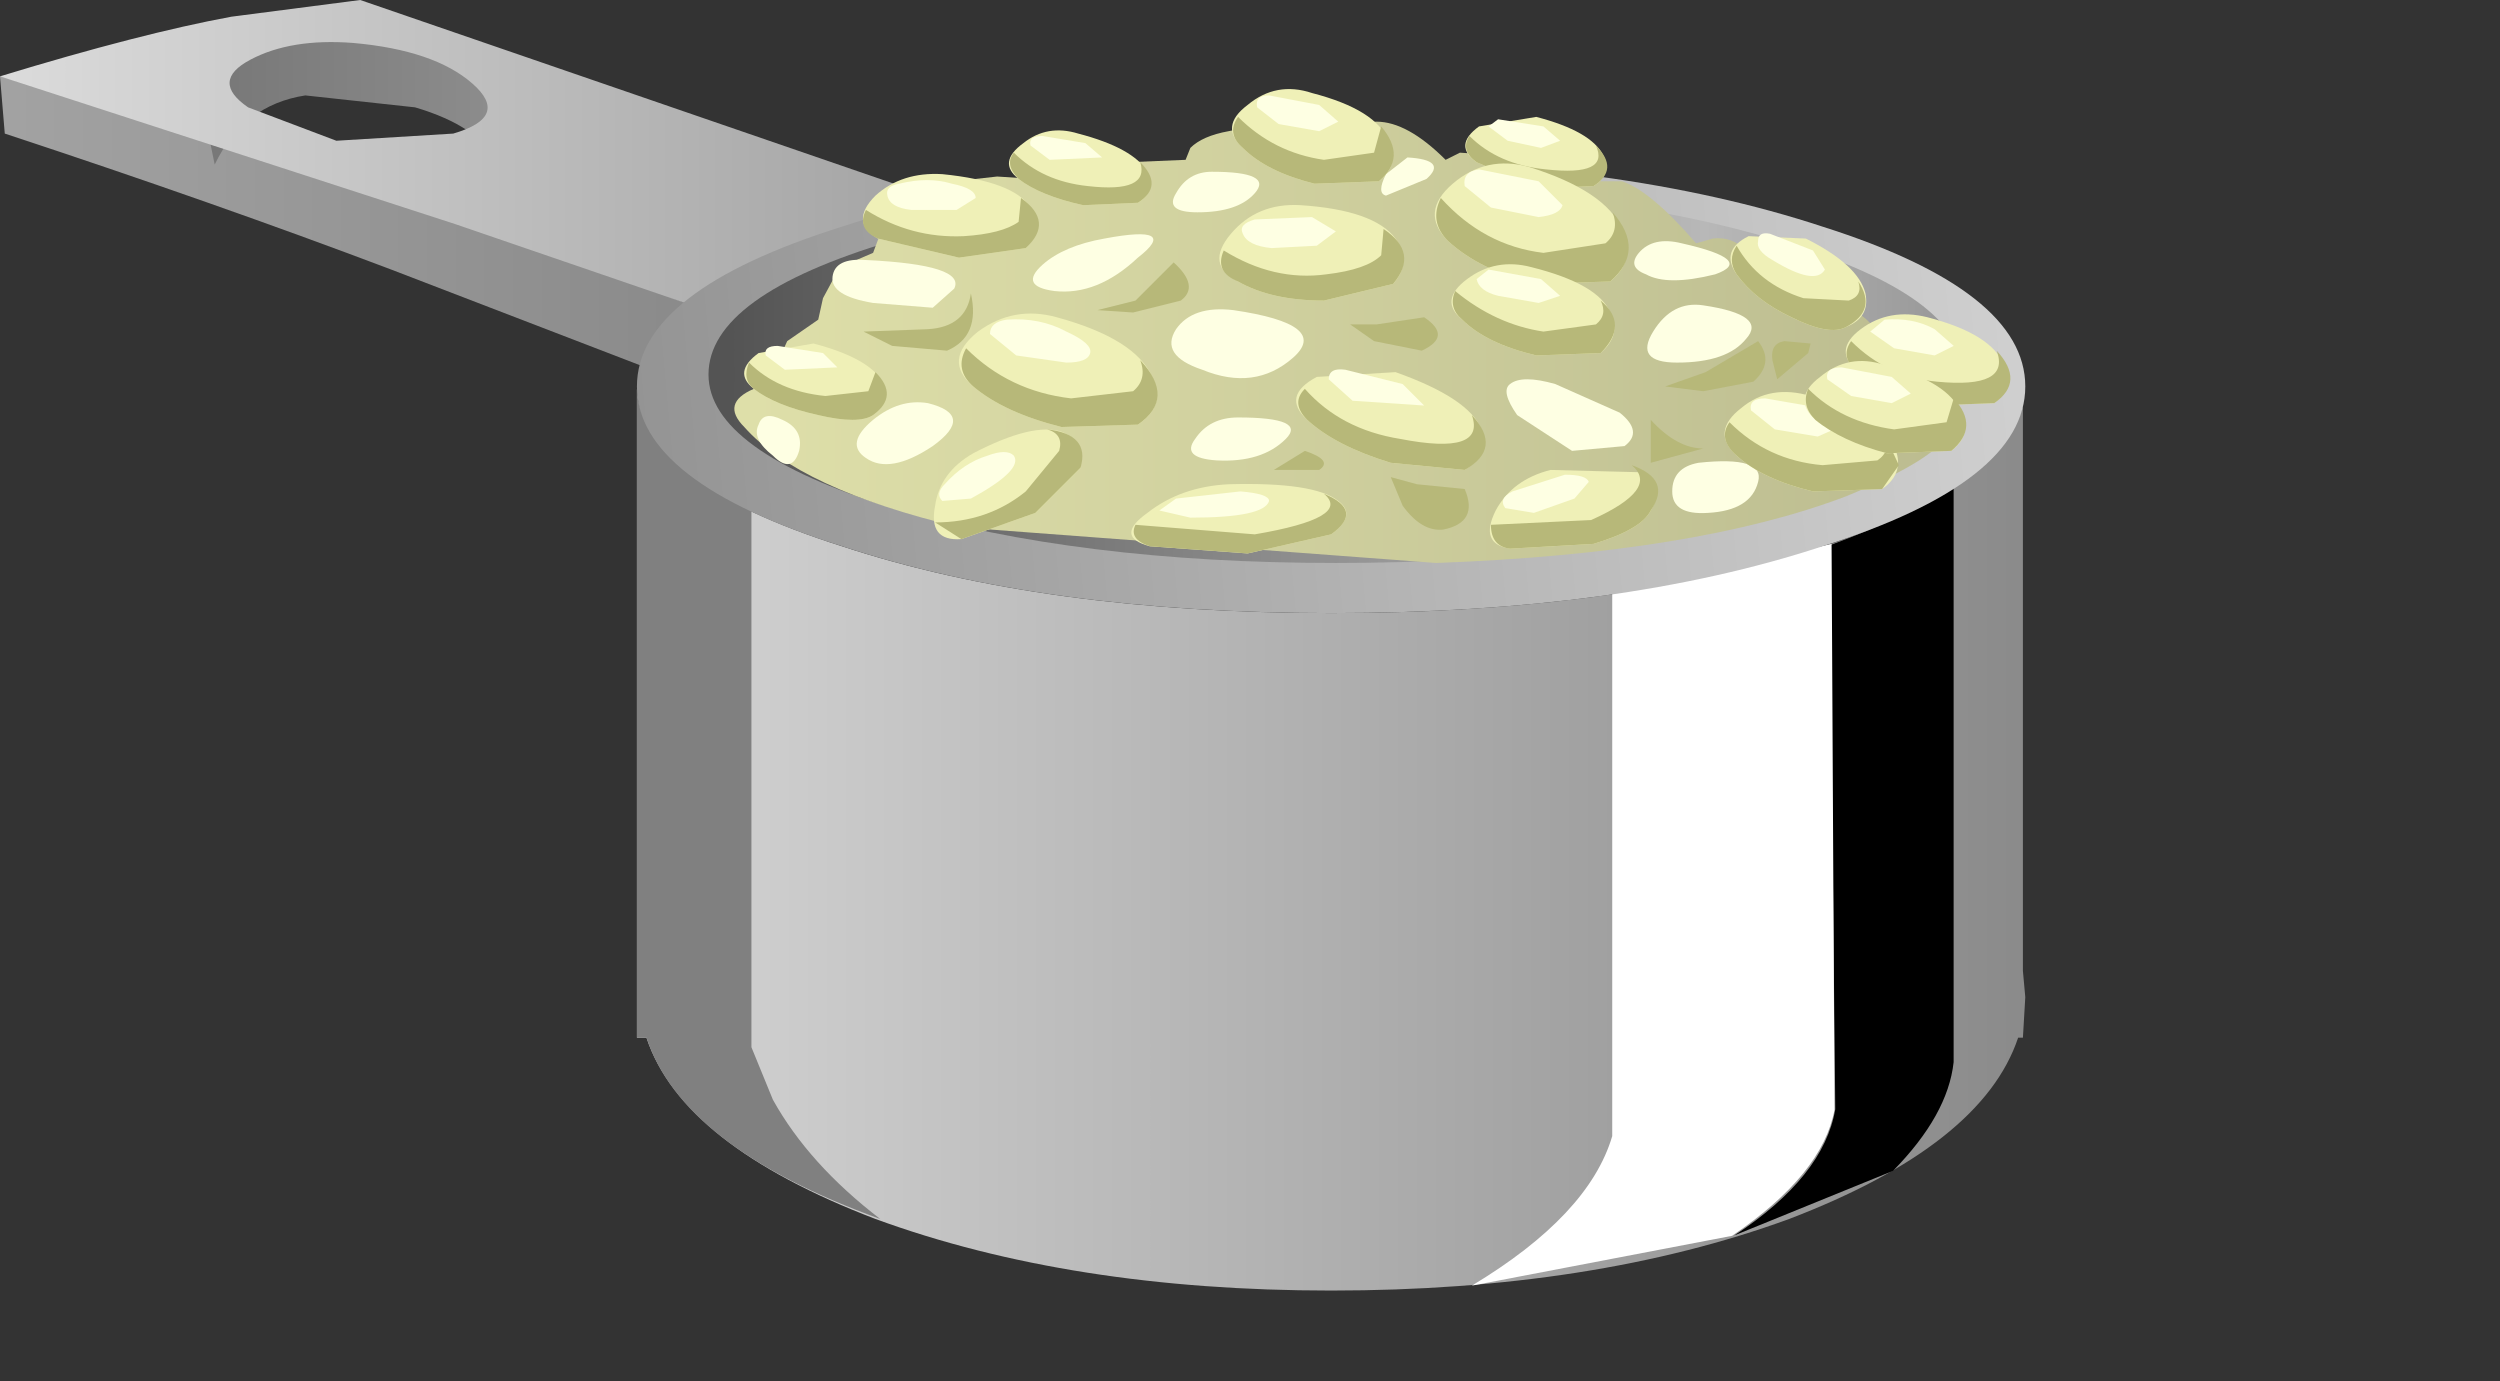 <?xml version="1.0" encoding="UTF-8" standalone="no"?>
<svg xmlns:xlink="http://www.w3.org/1999/xlink" height="28.95px" width="52.4px" xmlns="http://www.w3.org/2000/svg">
  <rect width="100%" height="100%" fill="#333333" stroke="none"/>
  <g transform="matrix(1.0, 0.0, 0.0, 1.0, 0.0, 0.0)">
    <use height="27.05" transform="matrix(1.0, 0.0, 0.0, 1.0, 0.0, 0.0)" width="42.45" xlink:href="#shape0"/>
    <use height="15.7" transform="matrix(1.0, 0.0, 0.0, 1.0, 36.35, 10.2)" width="4.6" xlink:href="#sprite0"/>
    <use height="15.55" transform="matrix(1.0, 0.0, 0.0, 1.0, 30.85, 11.4)" width="7.6" xlink:href="#sprite1"/>
    <use height="17.4" transform="matrix(1.0, 0.0, 0.0, 1.0, 13.35, 8.15)" width="5.1" xlink:href="#sprite2"/>
    <use height="11.0" transform="matrix(1.0, 0.0, 0.0, 1.0, 13.35, 1.85)" width="29.1" xlink:href="#shape4"/>
  </g>
  <defs>
    <g id="shape0" transform="matrix(1.0, 0.0, 0.0, 1.0, 0.0, 0.0)">
      <path d="M2.3 1.6 L3.75 2.45 14.65 6.45 17.3 9.15 8.2 5.65 Q4.5 4.25 0.1 2.8 L0.0 1.6 2.3 1.6" fill="url(#gradient0)" fill-rule="evenodd" stroke="none"/>
      <path d="M11.55 2.8 L11.3 4.1 Q10.85 4.4 10.4 3.4 10.05 2.65 8.7 2.25 L6.4 2.0 Q5.1 2.2 4.5 3.45 L4.05 1.25 Q4.1 1.05 5.5 0.75 L7.5 0.4 Q8.25 0.4 9.6 1.25 L11.55 2.8" fill="url(#gradient1)" fill-rule="evenodd" stroke="none"/>
      <path d="M9.9 1.75 Q9.1 1.05 7.4 0.9 6.1 0.8 5.25 1.25 4.4 1.7 5.2 2.25 L7.05 2.95 9.5 2.8 Q10.7 2.45 9.9 1.75 M19.3 5.95 L14.65 6.45 9.55 4.7 0.0 1.6 Q2.95 0.7 4.85 0.35 L7.55 0.0 21.35 4.75 Q22.4 5.15 19.3 5.95" fill="url(#gradient2)" fill-rule="evenodd" stroke="none"/>
      <path d="M42.45 20.9 L42.4 21.75 42.3 21.75 Q41.55 24.0 37.5 25.55 33.4 27.05 27.9 27.05 22.45 27.05 18.35 25.55 14.3 24.0 13.55 21.75 L13.35 21.75 13.35 8.15 Q13.4 10.1 17.65 11.45 21.9 12.85 27.9 12.85 33.6 12.85 37.75 11.6 41.9 10.35 42.4 8.5 L42.4 20.35 42.45 20.9" fill="url(#gradient3)" fill-rule="evenodd" stroke="none"/>
    </g>
    <linearGradient gradientTransform="matrix(0.011, 0.0, 0.0, -0.011, 8.65, 5.4)" gradientUnits="userSpaceOnUse" id="gradient0" spreadMethod="pad" x1="-819.2" x2="819.2">
      <stop offset="0.0" stop-color="#a3a3a3"/>
      <stop offset="1.0" stop-color="#858585"/>
    </linearGradient>
    <linearGradient gradientTransform="matrix(-0.004, 0.0, 0.0, 0.004, 7.85, 2.3)" gradientUnits="userSpaceOnUse" id="gradient1" spreadMethod="pad" x1="-819.2" x2="819.2">
      <stop offset="0.0" stop-color="#8f8f8f"/>
      <stop offset="1.0" stop-color="#787878"/>
    </linearGradient>
    <linearGradient gradientTransform="matrix(0.013, 0.0, 0.0, -0.013, 10.8, 3.25)" gradientUnits="userSpaceOnUse" id="gradient2" spreadMethod="pad" x1="-819.2" x2="819.2">
      <stop offset="0.0" stop-color="#dbdbdb"/>
      <stop offset="1.0" stop-color="#9e9e9e"/>
    </linearGradient>
    <linearGradient gradientTransform="matrix(0.018, 0.0, 0.0, -0.018, 27.9, 17.6)" gradientUnits="userSpaceOnUse" id="gradient3" spreadMethod="pad" x1="-819.2" x2="819.2">
      <stop offset="0.0" stop-color="#d4d4d4"/>
      <stop offset="1.0" stop-color="#8a8a8a"/>
    </linearGradient>
    <g id="sprite0" transform="matrix(1.0, 0.0, 0.0, 1.0, 0.0, 0.0)">
      <use height="12.75" transform="matrix(1.21, 0.0, 0.0, 1.231, 0.0, 0.0)" width="3.8" xlink:href="#shape1"/>
    </g>
    <g id="shape1" transform="matrix(1.0, 0.0, 0.0, 1.0, 0.0, 0.0)">
      <path d="M1.65 1.0 Q2.9 0.55 3.8 0.0 L3.8 9.8 Q3.7 10.7 2.75 11.65 L0.0 12.75 Q1.55 11.75 1.75 10.6 L1.65 1.0" fill="#000000" fill-rule="evenodd" stroke="none"/>
    </g>
    <g id="sprite1" transform="matrix(1.0, 0.0, 0.0, 1.0, 0.0, 0.0)">
      <use height="12.65" transform="matrix(1.226, 0.0, 0.0, 1.229, 0.0, 0.0)" width="6.2" xlink:href="#shape2"/>
    </g>
    <g id="shape2" transform="matrix(1.0, 0.0, 0.0, 1.0, 0.0, 0.0)">
      <path d="M2.4 10.1 L2.4 0.85 6.15 0.0 6.2 9.65 Q6.0 10.75 4.45 11.8 L0.0 12.65 Q2.0 11.45 2.4 10.1" fill="#ffffff" fill-rule="evenodd" stroke="none"/>
    </g>
    <g id="sprite2" transform="matrix(1.0, 0.0, 0.0, 1.0, 0.0, -0.05)">
      <use height="17.4" transform="matrix(1.0, 0.0, 0.0, 1.0, 0.0, 0.05)" width="5.1" xlink:href="#shape3"/>
    </g>
    <g id="shape3" transform="matrix(1.0, 0.0, 0.0, 1.0, 0.0, -0.05)">
      <path d="M0.0 13.65 L0.0 0.05 Q0.05 1.4 2.4 2.6 L2.4 13.85 2.85 14.95 Q3.6 16.3 5.1 17.45 0.95 15.95 0.2 13.65 L0.0 13.65" fill="#808080" fill-rule="evenodd" stroke="none"/>
    </g>
    <g id="shape4" transform="matrix(1.0, 0.0, 0.0, 1.0, -13.35, -1.85)">
      <path d="M38.2 4.75 Q42.45 6.1 42.45 8.1 42.45 10.1 38.2 11.45 33.95 12.85 27.9 12.85 21.9 12.85 17.65 11.45 13.35 10.1 13.35 8.1 13.35 6.1 17.65 4.75 21.9 3.35 27.9 3.35 33.95 3.35 38.2 4.75" fill="url(#gradient4)" fill-rule="evenodd" stroke="none"/>
      <path d="M37.3 5.05 Q41.15 6.2 41.15 7.85 41.15 9.45 37.3 10.65 33.45 11.8 28.0 11.8 22.6 11.8 18.7 10.65 14.85 9.45 14.85 7.85 14.85 6.2 18.7 5.05 22.55 3.9 28.0 3.9 33.5 3.9 37.3 5.05" fill="url(#gradient5)" fill-rule="evenodd" stroke="none"/>
      <path d="M35.9 5.0 Q36.3 4.95 36.6 5.25 L37.5 6.2 38.05 6.25 Q38.7 6.35 39.0 6.6 39.5 6.95 39.65 7.8 L40.1 8.1 40.1 8.65 Q41.0 8.8 40.9 9.0 40.65 9.6 38.7 10.4 35.55 11.6 30.1 11.8 L20.1 11.05 Q16.75 10.25 15.6 8.95 15.1 8.45 15.8 8.15 L16.25 7.7 16.5 7.15 17.15 6.7 17.25 6.25 17.6 5.6 18.3 5.3 18.45 4.9 18.95 4.3 19.55 3.85 20.9 3.7 22.45 3.8 22.75 3.6 23.65 3.4 24.85 3.35 24.95 3.1 Q25.2 2.85 25.75 2.75 26.65 2.55 27.5 3.1 L27.95 2.85 Q28.45 2.55 28.85 2.55 29.5 2.55 30.3 3.35 L30.6 3.2 31.35 3.25 32.3 3.95 32.95 3.8 34.0 3.8 Q34.6 4.0 35.55 5.1 L35.9 5.0" fill="url(#gradient6)" fill-rule="evenodd" stroke="none"/>
      <path d="M18.15 5.45 Q20.25 5.55 20.0 6.05 L19.55 6.45 18.3 6.35 Q17.4 6.2 17.45 5.8 17.5 5.4 18.15 5.45" fill="#feffe3" fill-rule="evenodd" stroke="none"/>
      <path d="M23.15 5.0 Q24.75 4.7 23.85 5.4 23.0 6.2 22.1 6.1 21.35 6.0 21.85 5.55 22.3 5.15 23.15 5.0" fill="#feffe3" fill-rule="evenodd" stroke="none"/>
      <path d="M25.85 6.5 Q27.9 6.8 27.1 7.5 26.3 8.2 25.2 7.75 24.3 7.45 24.65 6.9 25.0 6.4 25.85 6.5" fill="#feffe3" fill-rule="evenodd" stroke="none"/>
      <path d="M19.45 8.45 Q20.45 8.7 19.55 9.35 18.65 9.95 18.15 9.6 17.7 9.3 18.3 8.8 18.85 8.35 19.45 8.45" fill="#feffe3" fill-rule="evenodd" stroke="none"/>
      <path d="M25.95 8.75 Q27.4 8.75 26.95 9.2 26.45 9.7 25.5 9.65 24.75 9.6 25.05 9.2 25.35 8.75 25.95 8.75" fill="#feffe3" fill-rule="evenodd" stroke="none"/>
      <path d="M32.6 8.05 L33.95 8.65 Q34.45 9.05 34.05 9.35 L32.95 9.45 31.8 8.7 Q31.45 8.2 31.65 8.05 31.9 7.85 32.6 8.05" fill="#feffe3" fill-rule="evenodd" stroke="none"/>
      <path d="M35.7 6.4 Q37.05 6.6 36.6 7.1 36.2 7.6 35.15 7.6 34.25 7.6 34.65 6.95 35.05 6.3 35.7 6.4" fill="#feffe3" fill-rule="evenodd" stroke="none"/>
      <path d="M25.4 3.6 Q26.7 3.6 26.3 4.05 25.95 4.45 25.1 4.45 24.4 4.45 24.65 4.05 24.9 3.6 25.4 3.6" fill="#feffe3" fill-rule="evenodd" stroke="none"/>
      <path d="M35.25 5.1 Q36.8 5.45 35.95 5.75 34.95 6.0 34.5 5.75 34.1 5.6 34.35 5.3 34.65 4.95 35.25 5.1" fill="#feffe3" fill-rule="evenodd" stroke="none"/>
      <path d="M35.6 9.7 Q37.0 9.55 36.85 10.1 36.7 10.7 35.8 10.75 35.05 10.8 35.05 10.3 35.05 9.8 35.6 9.7" fill="#feffe3" fill-rule="evenodd" stroke="none"/>
      <path d="M16.4 8.8 Q16.85 9.0 16.75 9.45 16.6 9.95 16.2 9.55 15.75 9.2 15.9 8.9 16.0 8.6 16.4 8.8" fill="#feffe3" fill-rule="evenodd" stroke="none"/>
      <path d="M20.35 6.15 Q20.55 7.05 19.85 7.35 L18.7 7.25 18.1 6.95 19.45 6.9 Q20.25 6.85 20.35 6.15" fill="#b7b879" fill-rule="evenodd" stroke="none"/>
      <path d="M24.6 5.5 Q25.15 6.0 24.75 6.3 L23.75 6.55 23.0 6.5 23.8 6.3 24.6 5.5" fill="#b7b879" fill-rule="evenodd" stroke="none"/>
      <path d="M29.85 6.65 Q30.45 7.05 29.8 7.35 L28.8 7.15 28.3 6.8 28.85 6.8 29.85 6.65" fill="#b7b879" fill-rule="evenodd" stroke="none"/>
      <path d="M36.85 7.15 Q37.2 7.6 36.75 8.0 L35.7 8.2 34.9 8.1 35.75 7.8 36.85 7.15" fill="#b7b879" fill-rule="evenodd" stroke="none"/>
      <path d="M30.7 10.25 Q31.0 10.95 30.25 11.1 29.8 11.15 29.4 10.6 L29.15 10.0 29.7 10.15 30.7 10.25" fill="#b7b879" fill-rule="evenodd" stroke="none"/>
      <path d="M27.35 9.45 Q27.95 9.65 27.65 9.85 L26.7 9.85 27.35 9.45" fill="#b7b879" fill-rule="evenodd" stroke="none"/>
      <path d="M35.7 9.4 L34.6 9.7 34.6 8.8 Q35.15 9.4 35.7 9.4" fill="#b7b879" fill-rule="evenodd" stroke="none"/>
      <path d="M37.4 7.15 L37.95 7.2 37.9 7.4 37.25 7.95 37.15 7.55 Q37.1 7.2 37.4 7.15" fill="#b7b879" fill-rule="evenodd" stroke="none"/>
      <path d="M29.5 3.3 Q30.35 3.35 29.9 3.75 L29.05 4.1 Q28.85 4.05 29.05 3.65 L29.5 3.3" fill="#feffe3" fill-rule="evenodd" stroke="none"/>
      <path d="M17.05 7.2 Q18.2 7.5 18.5 8.0 18.7 8.4 18.3 8.7 18.0 8.9 17.15 8.7 16.25 8.5 15.8 8.15 15.35 7.8 15.9 7.4 L17.05 7.2" fill="#eff0b7" fill-rule="evenodd" stroke="none"/>
      <path d="M18.35 7.8 Q18.85 8.3 18.3 8.7 18.0 8.9 17.15 8.7 16.25 8.5 15.8 8.15 15.55 7.95 15.7 7.6 16.3 8.2 17.3 8.3 L18.2 8.2 18.35 7.8" fill="#b7b879" fill-rule="evenodd" stroke="none"/>
      <path d="M16.3 7.25 L17.25 7.4 17.55 7.7 16.45 7.75 16.05 7.45 Q16.0 7.25 16.3 7.25" fill="#feffe3" fill-rule="evenodd" stroke="none"/>
      <path d="M22.6 2.8 Q23.75 3.1 24.05 3.6 24.25 4.0 23.85 4.25 L22.7 4.3 Q21.8 4.1 21.35 3.75 20.9 3.4 21.45 3.0 21.95 2.6 22.6 2.8" fill="#eff0b7" fill-rule="evenodd" stroke="none"/>
      <path d="M23.9 3.4 Q24.4 3.9 23.85 4.25 L22.7 4.3 Q21.8 4.1 21.35 3.75 21.05 3.45 21.25 3.2 21.85 3.8 22.8 3.9 24.1 4.05 23.9 3.4" fill="#b7b879" fill-rule="evenodd" stroke="none"/>
      <path d="M21.85 2.85 L22.75 3.0 23.1 3.3 22.0 3.35 21.6 3.05 Q21.55 2.85 21.85 2.85" fill="#feffe3" fill-rule="evenodd" stroke="none"/>
      <path d="M32.5 9.85 L34.45 9.9 Q34.9 10.2 34.6 10.7 34.4 11.1 33.4 11.4 L31.65 11.5 Q31.0 11.4 31.35 10.7 31.7 10.05 32.5 9.85" fill="#eff0b7" fill-rule="evenodd" stroke="none"/>
      <path d="M34.2 9.75 Q35.05 10.05 34.6 10.7 34.4 11.1 33.4 11.4 L31.65 11.5 Q31.25 11.45 31.25 11.0 L33.35 10.9 Q34.8 10.25 34.2 9.75" fill="#b7b879" fill-rule="evenodd" stroke="none"/>
      <path d="M31.7 10.3 L32.8 9.95 Q33.25 9.95 33.3 10.1 L33.0 10.45 32.15 10.75 31.55 10.65 Q31.4 10.45 31.7 10.3" fill="#feffe3" fill-rule="evenodd" stroke="none"/>
      <path d="M37.85 5.0 Q38.95 5.55 39.1 6.15 39.2 6.65 38.7 6.85 38.35 7.05 37.55 6.65 36.8 6.3 36.4 5.75 36.05 5.25 36.65 4.95 L37.85 5.0" fill="#eff0b7" fill-rule="evenodd" stroke="none"/>
      <path d="M38.95 5.9 Q39.35 6.5 38.7 6.85 38.35 7.05 37.55 6.65 36.8 6.3 36.4 5.75 36.2 5.45 36.4 5.15 36.85 5.95 37.8 6.25 L38.75 6.3 Q39.05 6.2 38.95 5.9" fill="#b7b879" fill-rule="evenodd" stroke="none"/>
      <path d="M37.1 4.9 L38.0 5.25 38.25 5.65 Q38.05 6.0 37.15 5.45 36.8 5.25 36.85 5.05 36.85 4.85 37.1 4.9" fill="#feffe3" fill-rule="evenodd" stroke="none"/>
      <path d="M37.95 8.3 Q39.4 8.7 39.7 9.35 39.95 9.9 39.45 10.25 L38.0 10.3 Q36.95 10.05 36.4 9.55 35.85 9.05 36.5 8.55 37.1 8.05 37.95 8.3" fill="#eff0b7" fill-rule="evenodd" stroke="none"/>
      <path d="M39.5 9.1 L39.8 9.75 39.45 10.25 38.0 10.3 Q36.95 10.05 36.4 9.55 36.0 9.2 36.25 8.85 37.05 9.65 38.2 9.75 L39.35 9.65 Q39.65 9.45 39.5 9.1" fill="#b7b879" fill-rule="evenodd" stroke="none"/>
      <path d="M37.0 8.35 L38.15 8.55 38.55 8.95 38.1 9.15 37.2 9.0 36.7 8.6 Q36.65 8.35 37.0 8.35" fill="#feffe3" fill-rule="evenodd" stroke="none"/>
      <path d="M25.75 10.15 Q27.55 10.1 28.05 10.5 28.45 10.8 27.9 11.2 L26.15 11.6 24.1 11.45 Q23.35 11.25 24.05 10.75 24.75 10.2 25.75 10.15" fill="#eff0b7" fill-rule="evenodd" stroke="none"/>
      <path d="M27.75 10.35 Q28.6 10.7 27.9 11.2 L26.15 11.6 24.1 11.45 Q23.65 11.3 23.8 11.0 L26.3 11.2 Q28.35 10.85 27.75 10.35" fill="#b7b879" fill-rule="evenodd" stroke="none"/>
      <path d="M24.65 10.45 L26.0 10.3 Q26.6 10.35 26.6 10.5 26.5 10.85 24.95 10.85 L24.3 10.7 24.65 10.45" fill="#feffe3" fill-rule="evenodd" stroke="none"/>
      <path d="M19.75 3.65 Q21.25 3.8 21.6 4.35 21.95 4.75 21.5 5.2 L20.1 5.4 18.4 5.0 Q17.8 4.65 18.35 4.1 18.9 3.6 19.75 3.65" fill="#eff0b7" fill-rule="evenodd" stroke="none"/>
      <path d="M21.4 4.15 Q22.1 4.65 21.5 5.2 L20.1 5.4 18.4 5.0 Q17.95 4.8 18.15 4.4 19.1 5.0 20.2 4.95 21.0 4.9 21.35 4.65 L21.4 4.15" fill="#b7b879" fill-rule="evenodd" stroke="none"/>
      <path d="M18.85 3.85 Q19.45 3.7 19.95 3.85 20.45 3.95 20.45 4.15 L20.05 4.4 19.1 4.4 Q18.65 4.35 18.6 4.1 18.55 3.9 18.85 3.85" fill="#feffe3" fill-rule="evenodd" stroke="none"/>
      <path d="M27.5 1.95 Q28.85 2.3 29.1 2.95 29.35 3.45 28.9 3.8 L27.55 3.85 Q26.55 3.6 26.05 3.1 25.55 2.65 26.15 2.2 26.75 1.7 27.5 1.95" fill="#eff0b7" fill-rule="evenodd" stroke="none"/>
      <path d="M28.95 2.65 Q29.5 3.3 28.9 3.8 L27.55 3.85 Q26.55 3.6 26.05 3.1 25.7 2.8 25.95 2.45 26.7 3.2 27.75 3.35 L28.8 3.2 28.95 2.65" fill="#b7b879" fill-rule="evenodd" stroke="none"/>
      <path d="M26.6 2.0 L27.65 2.2 28.05 2.55 27.65 2.75 26.8 2.6 26.35 2.25 Q26.3 2.0 26.6 2.0" fill="#feffe3" fill-rule="evenodd" stroke="none"/>
      <path d="M32.2 2.45 Q33.35 2.75 33.6 3.25 33.8 3.65 33.4 3.9 L32.25 3.95 30.95 3.4 Q30.45 3.05 31.0 2.65 L32.2 2.45" fill="#eff0b7" fill-rule="evenodd" stroke="none"/>
      <path d="M33.45 3.05 Q33.95 3.55 33.4 3.9 L32.25 3.95 30.95 3.4 Q30.6 3.15 30.8 2.85 31.4 3.45 32.4 3.55 33.75 3.7 33.45 3.05" fill="#b7b879" fill-rule="evenodd" stroke="none"/>
      <path d="M31.4 2.5 L32.35 2.65 32.7 2.95 32.3 3.1 31.6 2.95 31.2 2.65 31.4 2.5" fill="#feffe3" fill-rule="evenodd" stroke="none"/>
      <path d="M32.05 3.5 Q33.65 4.0 34.0 4.8 34.3 5.45 33.75 5.9 L32.15 5.95 Q31.0 5.65 30.35 5.05 29.75 4.45 30.45 3.85 31.15 3.25 32.05 3.5" fill="#eff0b7" fill-rule="evenodd" stroke="none"/>
      <path d="M33.8 4.45 Q34.5 5.25 33.75 5.9 L32.15 5.95 Q31.0 5.65 30.35 5.05 29.95 4.65 30.2 4.15 31.1 5.15 32.35 5.3 L33.65 5.1 Q33.95 4.85 33.8 4.45" fill="#b7b879" fill-rule="evenodd" stroke="none"/>
      <path d="M31.0 3.55 L32.25 3.8 32.75 4.3 Q32.7 4.5 32.25 4.55 L31.25 4.35 30.7 3.9 Q30.65 3.6 31.0 3.55" fill="#feffe3" fill-rule="evenodd" stroke="none"/>
      <path d="M27.25 4.3 Q28.8 4.4 29.25 5.0 29.6 5.5 29.2 5.95 L27.75 6.3 Q26.65 6.3 25.95 5.9 25.25 5.55 25.8 4.9 26.35 4.25 27.25 4.3" fill="#eff0b7" fill-rule="evenodd" stroke="none"/>
      <path d="M29.0 4.8 Q29.75 5.3 29.2 5.95 L27.75 6.3 Q26.65 6.3 25.95 5.9 25.45 5.7 25.65 5.25 26.7 5.9 27.8 5.75 28.65 5.65 28.95 5.35 L29.0 4.8" fill="#b7b879" fill-rule="evenodd" stroke="none"/>
      <path d="M26.3 4.6 L27.5 4.55 28.0 4.85 27.6 5.15 26.65 5.2 Q26.15 5.15 26.05 4.9 25.95 4.7 26.3 4.6" fill="#feffe3" fill-rule="evenodd" stroke="none"/>
      <path d="M32.1 5.6 Q33.5 5.95 33.75 6.55 34.0 7.0 33.55 7.4 L32.2 7.45 Q31.15 7.2 30.65 6.7 30.15 6.3 30.75 5.85 31.35 5.4 32.1 5.6" fill="#eff0b7" fill-rule="evenodd" stroke="none"/>
      <path d="M33.55 6.3 Q34.15 6.8 33.55 7.4 L32.2 7.45 Q31.15 7.2 30.65 6.7 30.35 6.45 30.5 6.1 31.35 6.8 32.35 6.95 L33.45 6.8 Q33.7 6.6 33.55 6.3" fill="#b7b879" fill-rule="evenodd" stroke="none"/>
      <path d="M31.2 5.65 L32.3 5.85 32.7 6.2 32.25 6.35 31.4 6.2 Q31.0 6.1 30.95 5.85 L31.2 5.65" fill="#feffe3" fill-rule="evenodd" stroke="none"/>
      <path d="M22.15 6.65 Q23.8 7.1 24.15 7.9 24.45 8.5 23.85 8.9 L22.25 8.95 Q21.05 8.65 20.4 8.1 19.75 7.55 20.5 6.95 21.25 6.4 22.15 6.65" fill="#eff0b7" fill-rule="evenodd" stroke="none"/>
      <path d="M23.9 7.55 Q24.65 8.35 23.85 8.9 L22.25 8.95 Q21.05 8.65 20.4 8.1 20.0 7.75 20.25 7.3 21.15 8.2 22.45 8.35 L23.75 8.2 Q24.05 7.95 23.9 7.55" fill="#b7b879" fill-rule="evenodd" stroke="none"/>
      <path d="M21.1 6.7 Q21.8 6.65 22.35 6.95 22.9 7.2 22.85 7.4 22.8 7.6 22.35 7.6 L21.3 7.45 20.75 7.0 Q20.75 6.75 21.1 6.7" fill="#feffe3" fill-rule="evenodd" stroke="none"/>
      <path d="M20.4 9.5 Q21.65 8.85 22.25 9.05 22.75 9.25 22.65 9.8 L21.7 10.75 20.15 11.3 Q19.45 11.35 19.6 10.6 19.7 9.9 20.4 9.5" fill="#eff0b7" fill-rule="evenodd" stroke="none"/>
      <path d="M21.95 9.0 Q22.85 9.1 22.65 9.8 L21.7 10.75 20.15 11.3 19.6 10.95 Q20.7 10.95 21.5 10.3 L22.2 9.45 Q22.3 9.1 21.95 9.0" fill="#b7b879" fill-rule="evenodd" stroke="none"/>
      <path d="M19.8 10.15 Q20.2 9.7 20.7 9.55 21.1 9.4 21.25 9.55 21.45 9.85 20.35 10.45 L19.75 10.5 Q19.6 10.35 19.8 10.15" fill="#feffe3" fill-rule="evenodd" stroke="none"/>
      <path d="M29.25 7.8 Q30.8 8.35 31.05 9.0 31.25 9.5 30.7 9.85 L29.15 9.7 Q28.0 9.35 27.4 8.8 26.85 8.3 27.6 7.9 L29.25 7.8" fill="#eff0b7" fill-rule="evenodd" stroke="none"/>
      <path d="M30.85 8.7 Q31.5 9.4 30.7 9.85 L29.15 9.7 Q28.0 9.35 27.4 8.8 27.05 8.45 27.35 8.15 28.1 9.0 29.35 9.2 31.15 9.55 30.85 8.7" fill="#b7b879" fill-rule="evenodd" stroke="none"/>
      <path d="M28.2 7.75 L29.4 8.05 29.85 8.5 28.35 8.4 27.85 7.95 Q27.85 7.7 28.2 7.75" fill="#feffe3" fill-rule="evenodd" stroke="none"/>
      <path d="M42.0 7.65 Q42.25 8.1 41.8 8.45 L40.45 8.5 Q39.5 8.25 38.95 7.8 38.4 7.35 39.0 6.9 39.6 6.45 40.4 6.65 41.75 7.0 42.0 7.65" fill="#eff0b7" fill-rule="evenodd" stroke="none"/>
      <path d="M41.85 7.35 Q42.45 8.0 41.8 8.45 L40.45 8.5 Q39.5 8.25 38.95 7.8 38.55 7.5 38.8 7.15 39.55 7.9 40.6 8.0 42.15 8.15 41.85 7.35" fill="#b7b879" fill-rule="evenodd" stroke="none"/>
      <path d="M40.55 6.9 L40.95 7.25 40.55 7.45 39.7 7.3 39.2 6.95 39.5 6.7 Q40.1 6.65 40.55 6.9" fill="#feffe3" fill-rule="evenodd" stroke="none"/>
      <path d="M41.1 8.65 Q41.35 9.1 40.9 9.45 L39.55 9.5 Q38.6 9.25 38.05 8.8 37.55 8.35 38.15 7.9 38.75 7.4 39.5 7.65 40.85 8.0 41.1 8.65" fill="#eff0b7" fill-rule="evenodd" stroke="none"/>
      <path d="M40.95 8.35 Q41.5 8.95 40.9 9.45 L39.55 9.5 Q38.6 9.25 38.05 8.8 37.75 8.5 37.9 8.15 38.6 8.85 39.7 9.0 L40.8 8.85 40.95 8.35" fill="#b7b879" fill-rule="evenodd" stroke="none"/>
      <path d="M38.6 7.7 L39.65 7.9 40.05 8.25 39.65 8.45 38.8 8.3 38.3 7.95 Q38.25 7.7 38.6 7.7" fill="#feffe3" fill-rule="evenodd" stroke="none"/>
    </g>
    <linearGradient gradientTransform="matrix(-0.022, 0.002, 0.002, 0.022, 26.5, 8.25)" gradientUnits="userSpaceOnUse" id="gradient4" spreadMethod="pad" x1="-819.2" x2="819.2">
      <stop offset="0.0" stop-color="#d4d4d4"/>
      <stop offset="1.0" stop-color="#8a8a8a"/>
    </linearGradient>
    <linearGradient gradientTransform="matrix(-0.016, 0.0, 0.0, 0.016, 28.4, 7.85)" gradientUnits="userSpaceOnUse" id="gradient5" spreadMethod="pad" x1="-819.2" x2="819.2">
      <stop offset="0.0" stop-color="#949494"/>
      <stop offset="0.22" stop-color="#b8b8b8"/>
      <stop offset="1.0" stop-color="#545454"/>
    </linearGradient>
    <linearGradient gradientTransform="matrix(0.025, 0.0, 0.0, -0.025, 31.15, 7.2)" gradientUnits="userSpaceOnUse" id="gradient6" spreadMethod="pad" x1="-819.2" x2="819.2">
      <stop offset="0.0" stop-color="#e5e6ae"/>
      <stop offset="1.0" stop-color="#adad85"/>
    </linearGradient>
  </defs>
</svg>
